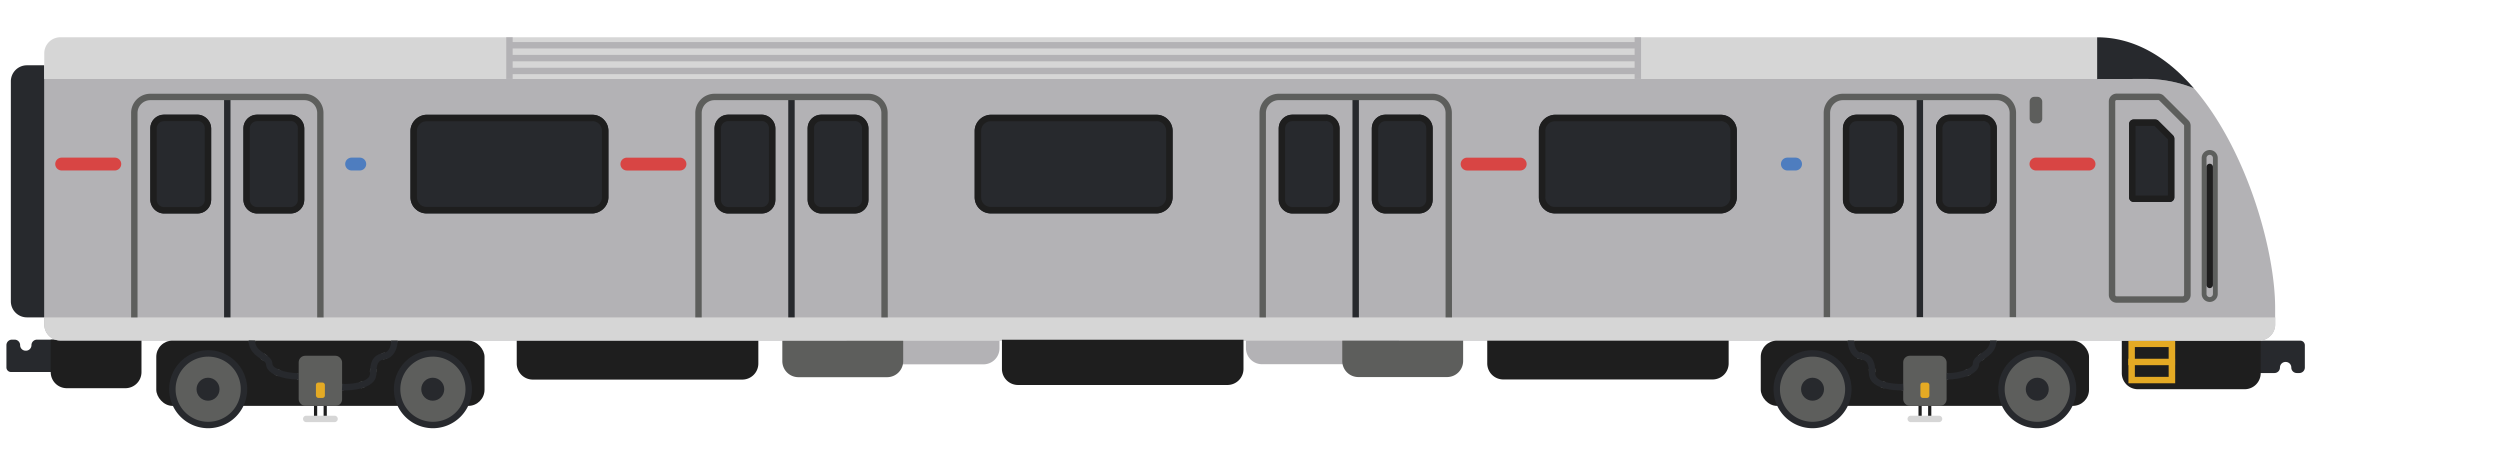 <svg xmlns="http://www.w3.org/2000/svg" viewBox="0 0 778.74 144"><defs><style>.cls-1{fill:#27292d;}.cls-2{fill:#1e1e1e;}.cls-3{fill:#e4aa24;}.cls-4{fill:#b3b2b5;}.cls-5{fill:#5d5f5d;}.cls-6{fill:#5d5e5c;}.cls-7{fill:#d6d6d6;}.cls-8{fill:#d84544;}.cls-9{fill:#4e7dbf;}.cls-10,.cls-11,.cls-12{fill:none;stroke:#5d5f5d;stroke-miterlimit:10;stroke-width:2px;}.cls-11{stroke-dasharray:1.04 5.21;}.cls-12{stroke-dasharray:1.12 5.61;}</style></defs><title>trains-</title><g id="Toronto_Rocket" data-name="Toronto Rocket"><path class="cls-1" d="M22.32,115.88V105.8H11.52a1.72,1.72,0,0,0-1.72,1.72h0a1.72,1.72,0,0,1-1.72,1.72H8a1.72,1.72,0,0,1-1.73-1.72h0a1.72,1.72,0,0,0-1.72-1.72H3.76A1.72,1.72,0,0,0,2,107.52v6.92a1.43,1.43,0,0,0,1.44,1.44Z"/><path class="cls-2" d="M20.84,120.92H39.07a5,5,0,0,0,5-5V105.8H15.8v10.08A5,5,0,0,0,20.84,120.92Z"/><path class="cls-1" d="M697.68,106.11V116.2h10.8a1.72,1.72,0,0,0,1.72-1.72h0a1.72,1.72,0,0,1,1.72-1.73H712a1.72,1.72,0,0,1,1.73,1.73h0a1.72,1.72,0,0,0,1.72,1.72h.78a1.72,1.72,0,0,0,1.72-1.72v-6.93a1.44,1.44,0,0,0-1.44-1.44Z"/><path class="cls-2" d="M699.16,121.24H665.93a5,5,0,0,1-5-5V106.11H704.2V116.2A5,5,0,0,1,699.16,121.24Z"/><path class="cls-3" d="M675.53,108.11v9.28H665v-9.28h10.56m2-2H663v13.28h14.56V106.11Z"/><path class="cls-4" d="M683.39,27.49a40.08,40.08,0,0,0-15-2.9H13.79v76.48a5,5,0,0,0,5,5H703.7a5,5,0,0,0,5-5v-5C708.74,78.13,699.91,46.62,683.39,27.49Z"/><path class="cls-1" d="M8.38,20.34h5.41a0,0,0,0,1,0,0V98.86a0,0,0,0,1,0,0H8.38a5,5,0,0,1-5-5V25.38A5,5,0,0,1,8.38,20.34Z"/><path class="cls-5" d="M688.32,94.05a2.5,2.5,0,0,1-2.5-2.5V49.23a2.5,2.5,0,0,1,5,0V91.55A2.5,2.5,0,0,1,688.32,94.05Z"/><path class="cls-4" d="M688.32,92.55a1,1,0,0,1-1-1V49.23a1,1,0,0,1,2,0V91.55A1,1,0,0,1,688.32,92.55Z"/><path class="cls-1" d="M668.38,24.59a40.08,40.08,0,0,1,15,2.9h0c-8.2-9.49-18.3-15.87-30.15-15.87v13Z"/><rect class="cls-3" x="662.97" y="111.75" width="14.55" height="2"/><path class="cls-6" d="M679.9,94.3H659.33a2.44,2.44,0,0,1-2.44-2.44V31.6a2.44,2.44,0,0,1,2.44-2.44h13a2.41,2.41,0,0,1,1.72.71l7.62,7.62a2.41,2.41,0,0,1,.71,1.72V91.86A2.44,2.44,0,0,1,679.9,94.3ZM659.33,31.16a.44.44,0,0,0-.44.44V91.86a.44.44,0,0,0,.44.44H679.9a.43.43,0,0,0,.44-.44V39.21a.45.45,0,0,0-.12-.31l-7.62-7.61a.44.44,0,0,0-.31-.13Z"/><path class="cls-1" d="M671.36,37.22h-6.72a1.44,1.44,0,0,0-1.44,1.44V61.47a1.44,1.44,0,0,0,1.44,1.44h11.22a1.44,1.44,0,0,0,1.44-1.44V43.17a1.45,1.45,0,0,0-.42-1l-4.51-4.51A1.42,1.42,0,0,0,671.36,37.22Z"/><path class="cls-2" d="M671.12,39.22l4.18,4.18V60.91H665.2V39.22h5.92m.24-2h-6.72a1.44,1.44,0,0,0-1.44,1.44V61.47a1.44,1.44,0,0,0,1.44,1.44h11.22a1.44,1.44,0,0,0,1.44-1.44V43.17a1.45,1.45,0,0,0-.42-1l-4.51-4.51a1.42,1.42,0,0,0-1-.42Z"/><rect class="cls-1" x="597.03" y="30.16" width="2" height="68.7"/><path class="cls-6" d="M628,98.86h-2V35.2a4,4,0,0,0-4-4H574.07a4,4,0,0,0-4,4V98.86h-2V35.2a6,6,0,0,1,6-6H622a6,6,0,0,1,6,6Z"/><path class="cls-7" d="M18.83,11.61h634.4a0,0,0,0,1,0,0v13a0,0,0,0,1,0,0H13.79a0,0,0,0,1,0,0V16.65A5,5,0,0,1,18.83,11.61Z"/><path class="cls-7" d="M708.74,101.07V98.86H13.79v2.21a5,5,0,0,0,5,5H703.7A5,5,0,0,0,708.74,101.07Z"/><rect class="cls-1" x="574.06" y="35.7" width="18.96" height="30.8" rx="4.26"/><path class="cls-2" d="M588.75,37.7A2.26,2.26,0,0,1,591,40V62.24a2.26,2.26,0,0,1-2.26,2.26H578.32a2.26,2.26,0,0,1-2.26-2.26V40a2.26,2.26,0,0,1,2.26-2.26h10.43m0-2H578.32A4.26,4.26,0,0,0,574.06,40V62.24a4.26,4.26,0,0,0,4.26,4.26h10.43A4.26,4.26,0,0,0,593,62.24V40a4.26,4.26,0,0,0-4.26-4.26Z"/><rect class="cls-1" x="603.06" y="35.7" width="18.96" height="30.8" rx="4.26"/><path class="cls-2" d="M617.75,37.7A2.26,2.26,0,0,1,620,40V62.24a2.26,2.26,0,0,1-2.26,2.26H607.32a2.26,2.26,0,0,1-2.26-2.26V40a2.26,2.26,0,0,1,2.26-2.26h10.43m0-2H607.32A4.26,4.26,0,0,0,603.06,40V62.24a4.26,4.26,0,0,0,4.26,4.26h10.43A4.26,4.26,0,0,0,622,62.24V40a4.26,4.26,0,0,0-4.26-4.26Z"/><rect class="cls-1" x="494.79" y="20.27" width="30.77" height="61.7" rx="5.04" transform="translate(459.06 561.29) rotate(-90)"/><path class="cls-2" d="M536,37.73a3,3,0,0,1,3,3V61.46a3,3,0,0,1-3,3H484.37a3,3,0,0,1-3-3V40.77a3,3,0,0,1,3-3H536m0-2H484.37a5,5,0,0,0-5,5V61.46a5,5,0,0,0,5,5H536a5,5,0,0,0,5-5V40.77a5,5,0,0,0-5-5Z"/><rect class="cls-1" x="421.29" y="30.16" width="2" height="68.7"/><path class="cls-6" d="M452.29,98.86h-2V35.2a4,4,0,0,0-4-4H398.33a4,4,0,0,0-4,4V98.86h-2V35.2a6,6,0,0,1,6-6h47.92a6,6,0,0,1,6,6Z"/><rect class="cls-1" x="398.31" y="35.7" width="18.96" height="30.8" rx="4.26"/><path class="cls-2" d="M413,37.7A2.27,2.27,0,0,1,415.27,40V62.24A2.27,2.27,0,0,1,413,64.5H402.58a2.27,2.27,0,0,1-2.27-2.26V40a2.27,2.27,0,0,1,2.27-2.26H413m0-2H402.58A4.27,4.27,0,0,0,398.31,40V62.24a4.27,4.27,0,0,0,4.27,4.26H413a4.27,4.27,0,0,0,4.27-4.26V40A4.27,4.27,0,0,0,413,35.7Z"/><rect class="cls-1" x="427.31" y="35.7" width="18.96" height="30.8" rx="4.26"/><path class="cls-2" d="M442,37.7A2.27,2.27,0,0,1,444.27,40V62.24A2.27,2.27,0,0,1,442,64.5H431.58a2.27,2.27,0,0,1-2.27-2.26V40a2.27,2.27,0,0,1,2.27-2.26H442m0-2H431.58A4.27,4.27,0,0,0,427.31,40V62.24a4.27,4.27,0,0,0,4.27,4.26H442a4.27,4.27,0,0,0,4.27-4.26V40A4.27,4.27,0,0,0,442,35.7Z"/><rect class="cls-1" x="319.05" y="20.27" width="30.77" height="61.7" rx="5.04" transform="translate(283.32 385.55) rotate(-90)"/><path class="cls-2" d="M360.24,37.73a3,3,0,0,1,3,3V61.46a3,3,0,0,1-3,3H308.62a3,3,0,0,1-3-3V40.77a3,3,0,0,1,3-3h51.62m0-2H308.62a5,5,0,0,0-5,5V61.46a5,5,0,0,0,5,5h51.62a5,5,0,0,0,5-5V40.77a5,5,0,0,0-5-5Z"/><rect class="cls-1" x="245.54" y="30.16" width="2" height="68.7"/><path class="cls-6" d="M276.54,98.86h-2V35.2a4,4,0,0,0-4-4H222.58a4,4,0,0,0-4,4V98.86h-2V35.2a6,6,0,0,1,6-6H270.5a6,6,0,0,1,6,6Z"/><rect class="cls-1" x="222.57" y="35.7" width="18.96" height="30.8" rx="4.26"/><path class="cls-2" d="M237.26,37.7A2.26,2.26,0,0,1,239.52,40V62.24a2.26,2.26,0,0,1-2.26,2.26H226.83a2.26,2.26,0,0,1-2.26-2.26V40a2.26,2.26,0,0,1,2.26-2.26h10.43m0-2H226.83A4.26,4.26,0,0,0,222.57,40V62.24a4.26,4.26,0,0,0,4.26,4.26h10.43a4.26,4.26,0,0,0,4.26-4.26V40a4.26,4.26,0,0,0-4.26-4.26Z"/><rect class="cls-1" x="251.57" y="35.7" width="18.96" height="30.8" rx="4.26"/><path class="cls-2" d="M266.26,37.7A2.26,2.26,0,0,1,268.52,40V62.24a2.26,2.26,0,0,1-2.26,2.26H255.83a2.26,2.26,0,0,1-2.26-2.26V40a2.26,2.26,0,0,1,2.26-2.26h10.43m0-2H255.83A4.26,4.26,0,0,0,251.57,40V62.24a4.26,4.26,0,0,0,4.26,4.26h10.43a4.26,4.26,0,0,0,4.26-4.26V40a4.26,4.26,0,0,0-4.26-4.26Z"/><rect class="cls-1" x="143.3" y="20.27" width="30.77" height="61.7" rx="5.04" transform="translate(107.57 209.8) rotate(-90)"/><path class="cls-2" d="M184.5,37.73a3,3,0,0,1,3,3V61.46a3,3,0,0,1-3,3H132.88a3,3,0,0,1-3-3V40.77a3,3,0,0,1,3-3H184.5m0-2H132.88a5,5,0,0,0-5,5V61.46a5,5,0,0,0,5,5H184.5a5,5,0,0,0,5-5V40.77a5,5,0,0,0-5-5Z"/><rect class="cls-1" x="69.8" y="30.16" width="2" height="68.7"/><path class="cls-6" d="M100.8,98.86h-2V35.2a4,4,0,0,0-4-4H46.84a4,4,0,0,0-4,4V98.86h-2V35.2a6,6,0,0,1,6-6H94.76a6,6,0,0,1,6,6Z"/><rect class="cls-1" x="46.82" y="35.7" width="18.96" height="30.8" rx="4.26"/><path class="cls-2" d="M61.51,37.7A2.27,2.27,0,0,1,63.78,40V62.24a2.27,2.27,0,0,1-2.27,2.26H51.09a2.27,2.27,0,0,1-2.27-2.26V40a2.27,2.27,0,0,1,2.27-2.26H61.51m0-2H51.09A4.27,4.27,0,0,0,46.82,40V62.24a4.27,4.27,0,0,0,4.27,4.26H61.51a4.27,4.27,0,0,0,4.27-4.26V40a4.27,4.27,0,0,0-4.27-4.26Z"/><rect class="cls-1" x="75.82" y="35.7" width="18.96" height="30.8" rx="4.26"/><path class="cls-2" d="M90.51,37.7A2.27,2.27,0,0,1,92.78,40V62.24a2.27,2.27,0,0,1-2.27,2.26H80.09a2.27,2.27,0,0,1-2.27-2.26V40a2.27,2.27,0,0,1,2.27-2.26H90.51m0-2H80.09A4.27,4.27,0,0,0,75.82,40V62.24a4.27,4.27,0,0,0,4.27,4.26H90.51a4.27,4.27,0,0,0,4.27-4.26V40a4.27,4.27,0,0,0-4.27-4.26Z"/><path class="cls-2" d="M688.32,89.75a1,1,0,0,1-1-1V52a1,1,0,1,1,2,0V88.75A1,1,0,0,1,688.32,89.75Z"/><rect class="cls-4" x="158.69" y="17.1" width="351.49" height="2"/><rect class="cls-4" x="158.69" y="13.1" width="351.49" height="2"/><rect class="cls-4" x="158.69" y="21.1" width="351.49" height="2"/><rect class="cls-4" x="509.18" y="11.61" width="2" height="12.98"/><rect class="cls-4" x="157.69" y="11.61" width="2" height="12.98"/><path class="cls-8" d="M650.73,53.1H634.19a2,2,0,0,1,0-4h16.54a2,2,0,0,1,0,4Z"/><rect class="cls-6" x="632.23" y="30.16" width="3.92" height="8.27" rx="1.44"/><path class="cls-9" d="M559.31,53.1h-2.55a2,2,0,0,1,0-4h2.55a2,2,0,0,1,0,4Z"/><path class="cls-8" d="M35.76,53.1H19.21a2,2,0,0,1,0-4H35.76a2,2,0,0,1,0,4Z"/><g id="Layer_5" data-name="Layer 5"><rect class="cls-2" x="548.47" y="106.11" width="102.25" height="20.32" rx="5.04"/><circle class="cls-6" cx="634.6" cy="121.24" r="11.15"/><path class="cls-1" d="M634.6,133.39a12.15,12.15,0,1,1,12.15-12.15A12.16,12.16,0,0,1,634.6,133.39Zm0-22.3a10.15,10.15,0,1,0,10.15,10.15A10.16,10.16,0,0,0,634.6,111.09Z"/><circle class="cls-1" cx="634.6" cy="121.24" r="3.58"/><circle class="cls-6" cx="564.6" cy="121.24" r="11.15"/><path class="cls-1" d="M564.6,133.39a12.15,12.15,0,1,1,12.15-12.15A12.16,12.16,0,0,1,564.6,133.39Zm0-22.3a10.15,10.15,0,1,0,10.15,10.15A10.16,10.16,0,0,0,564.6,111.09Z"/><circle class="cls-1" cx="564.6" cy="121.24" r="3.58"/><rect class="cls-2" x="597.6" y="124.87" width="1" height="5.62"/><rect class="cls-2" x="600.6" y="124.87" width="1" height="5.62"/><rect class="cls-6" x="592.84" y="110.82" width="13.52" height="15.61" rx="2.04"/><path class="cls-7" d="M604,131.49h-8.81a1,1,0,0,1,0-2H604a1,1,0,0,1,0,2Z"/><rect class="cls-3" x="598.2" y="119.17" width="2.79" height="4.79" rx="0.73"/><path class="cls-10" d="M592.84,120.6h-.5"/><path class="cls-11" d="M587.18,120c-2.12-.56-4-1.65-4-3.73,0-4.69-1.77-5-3.72-5.45a3.32,3.32,0,0,1-2.13-1.71"/><path class="cls-10" d="M576.58,106.61a4.18,4.18,0,0,1,0-.5"/><path class="cls-1" d="M592.23,121.61c-1.79,0-6.53-.22-8.8-2.41a3.94,3.94,0,0,1-1.27-2.93c0-3.8-1.07-4-2.83-4.45l-.11,0c-2.52-.57-3.66-3.35-3.66-5.68h2c0,1.62.72,3.42,2.1,3.73l.12,0c2.4.55,4.38,1.41,4.38,6.4a2,2,0,0,0,.65,1.49c1.76,1.69,6.36,1.9,8,1.84l.07,2Z"/><path class="cls-10" d="M606.36,117.24h.5"/><path class="cls-12" d="M612.36,116.25c1.86-.69,3.14-1.7,3.14-2.89,0-1.61,2.7-2.36,4.29-4.21"/><path class="cls-10" d="M620.89,106.61c0-.16,0-.32,0-.5"/><path class="cls-1" d="M606.36,118.24v-2c4.38,0,8.14-1.58,8.14-2.88,0-1.48,1.26-2.34,2.48-3.18,1.44-1,2.93-2,2.93-4.07h2c0,3.1-2.19,4.61-3.8,5.72-.79.54-1.61,1.1-1.61,1.53C616.5,116.42,611.34,118.24,606.36,118.24Z"/></g><g id="Layer_6" data-name="Layer 6"><rect class="cls-2" x="48.68" y="106.11" width="102.25" height="20.32" rx="5.04"/><circle class="cls-6" cx="64.8" cy="121.24" r="11.15"/><path class="cls-1" d="M64.8,133.39A12.15,12.15,0,1,1,77,121.24,12.16,12.16,0,0,1,64.8,133.39Zm0-22.3A10.15,10.15,0,1,0,75,121.24,10.16,10.16,0,0,0,64.8,111.09Z"/><circle class="cls-1" cx="64.8" cy="121.24" r="3.58"/><circle class="cls-6" cx="134.8" cy="121.24" r="11.15"/><path class="cls-1" d="M134.8,133.39A12.15,12.15,0,1,1,147,121.24,12.16,12.16,0,0,1,134.8,133.39Zm0-22.3A10.15,10.15,0,1,0,145,121.24,10.16,10.16,0,0,0,134.8,111.09Z"/><circle class="cls-1" cx="134.8" cy="121.24" r="3.58"/><rect class="cls-2" x="100.8" y="124.87" width="1" height="5.62"/><rect class="cls-2" x="97.8" y="124.87" width="1" height="5.62"/><rect class="cls-6" x="93.04" y="110.82" width="13.52" height="15.61" rx="2.04" transform="translate(199.6 237.25) rotate(-180)"/><path class="cls-7" d="M104.21,131.49H95.39a1,1,0,1,1,0-2h8.82a1,1,0,0,1,0,2Z"/><rect class="cls-3" x="98.4" y="119.17" width="2.79" height="4.79" rx="0.73" transform="translate(199.6 243.12) rotate(-180)"/><path class="cls-10" d="M106.56,120.6h.5"/><path class="cls-11" d="M112.22,120c2.12-.56,4-1.65,4-3.73,0-4.69,1.76-5,3.72-5.45a3.32,3.32,0,0,0,2.13-1.71"/><path class="cls-10" d="M122.82,106.61c0-.17,0-.33,0-.5"/><path class="cls-1" d="M107.16,121.61h-.64l.08-2c1.63.07,6.23-.15,8-1.84a2,2,0,0,0,.66-1.49c0-5,2-5.85,4.38-6.4l.11,0c1.39-.31,2.11-2.11,2.11-3.73h2c0,2.33-1.15,5.11-3.66,5.68l-.11,0c-1.77.4-2.83.65-2.83,4.45A3.94,3.94,0,0,1,116,119.2C113.69,121.39,109,121.61,107.16,121.61Z"/><path class="cls-10" d="M93,117.24h-.5"/><path class="cls-12" d="M87,116.25c-1.86-.69-3.14-1.7-3.14-2.89,0-1.61-2.69-2.36-4.28-4.21"/><path class="cls-10" d="M78.51,106.61a4,4,0,0,1,0-.5"/><path class="cls-1" d="M93,118.24c-5,0-10.15-1.82-10.15-4.88,0-.43-.81-1-1.61-1.53-1.6-1.11-3.79-2.62-3.79-5.72h2c0,2,1.49,3.08,2.93,4.07,1.22.84,2.47,1.7,2.47,3.18,0,1.3,3.76,2.88,8.15,2.88Z"/></g><path class="cls-2" d="M463.19,106.11h75.28a0,0,0,0,1,0,0v7.09a5,5,0,0,1-5,5h-65.2a5,5,0,0,1-5-5v-7.09A0,0,0,0,1,463.19,106.11Z"/><path class="cls-4" d="M388.07,106.11h47.69a0,0,0,0,1,0,0v2.34a5,5,0,0,1-5,5H393.11a5,5,0,0,1-5-5v-2.34A0,0,0,0,1,388.07,106.11Z"/><path class="cls-6" d="M418.07,106.11h37.69a0,0,0,0,1,0,0v6.34a5,5,0,0,1-5,5H423.11a5,5,0,0,1-5-5v-6.34A0,0,0,0,1,418.07,106.11Z"/><path class="cls-2" d="M166,106.11h65.2a5,5,0,0,1,5,5v7.09a0,0,0,0,1,0,0H160.94a0,0,0,0,1,0,0v-7.09A5,5,0,0,1,166,106.11Z" transform="translate(397.16 224.35) rotate(-180)"/><path class="cls-4" d="M268.69,106.11H306.3a5,5,0,0,1,5,5v2.34a0,0,0,0,1,0,0H263.65a0,0,0,0,1,0,0v-2.34A5,5,0,0,1,268.69,106.11Z" transform="translate(574.99 219.6) rotate(-180)"/><path class="cls-6" d="M248.69,106.11H276.3a5,5,0,0,1,5,5v6.34a0,0,0,0,1,0,0H243.65a0,0,0,0,1,0,0v-6.34A5,5,0,0,1,248.69,106.11Z" transform="translate(524.99 223.6) rotate(-180)"/><path class="cls-2" d="M317.11,105.8h65.2a5,5,0,0,1,5,5v9.09a0,0,0,0,1,0,0H312.07a0,0,0,0,1,0,0v-9.09a5,5,0,0,1,5-5Z" transform="translate(699.41 225.72) rotate(-180)"/><path class="cls-8" d="M473.58,53.11H457a2,2,0,0,1,0-4h16.54a2,2,0,0,1,0,4Z"/><path class="cls-8" d="M211.81,53.11H195.27a2,2,0,0,1,0-4h16.54a2,2,0,0,1,0,4Z"/><path class="cls-9" d="M112.07,53.1h-2.54a2,2,0,0,1,0-4h2.54a2,2,0,0,1,0,4Z"/></g></svg>